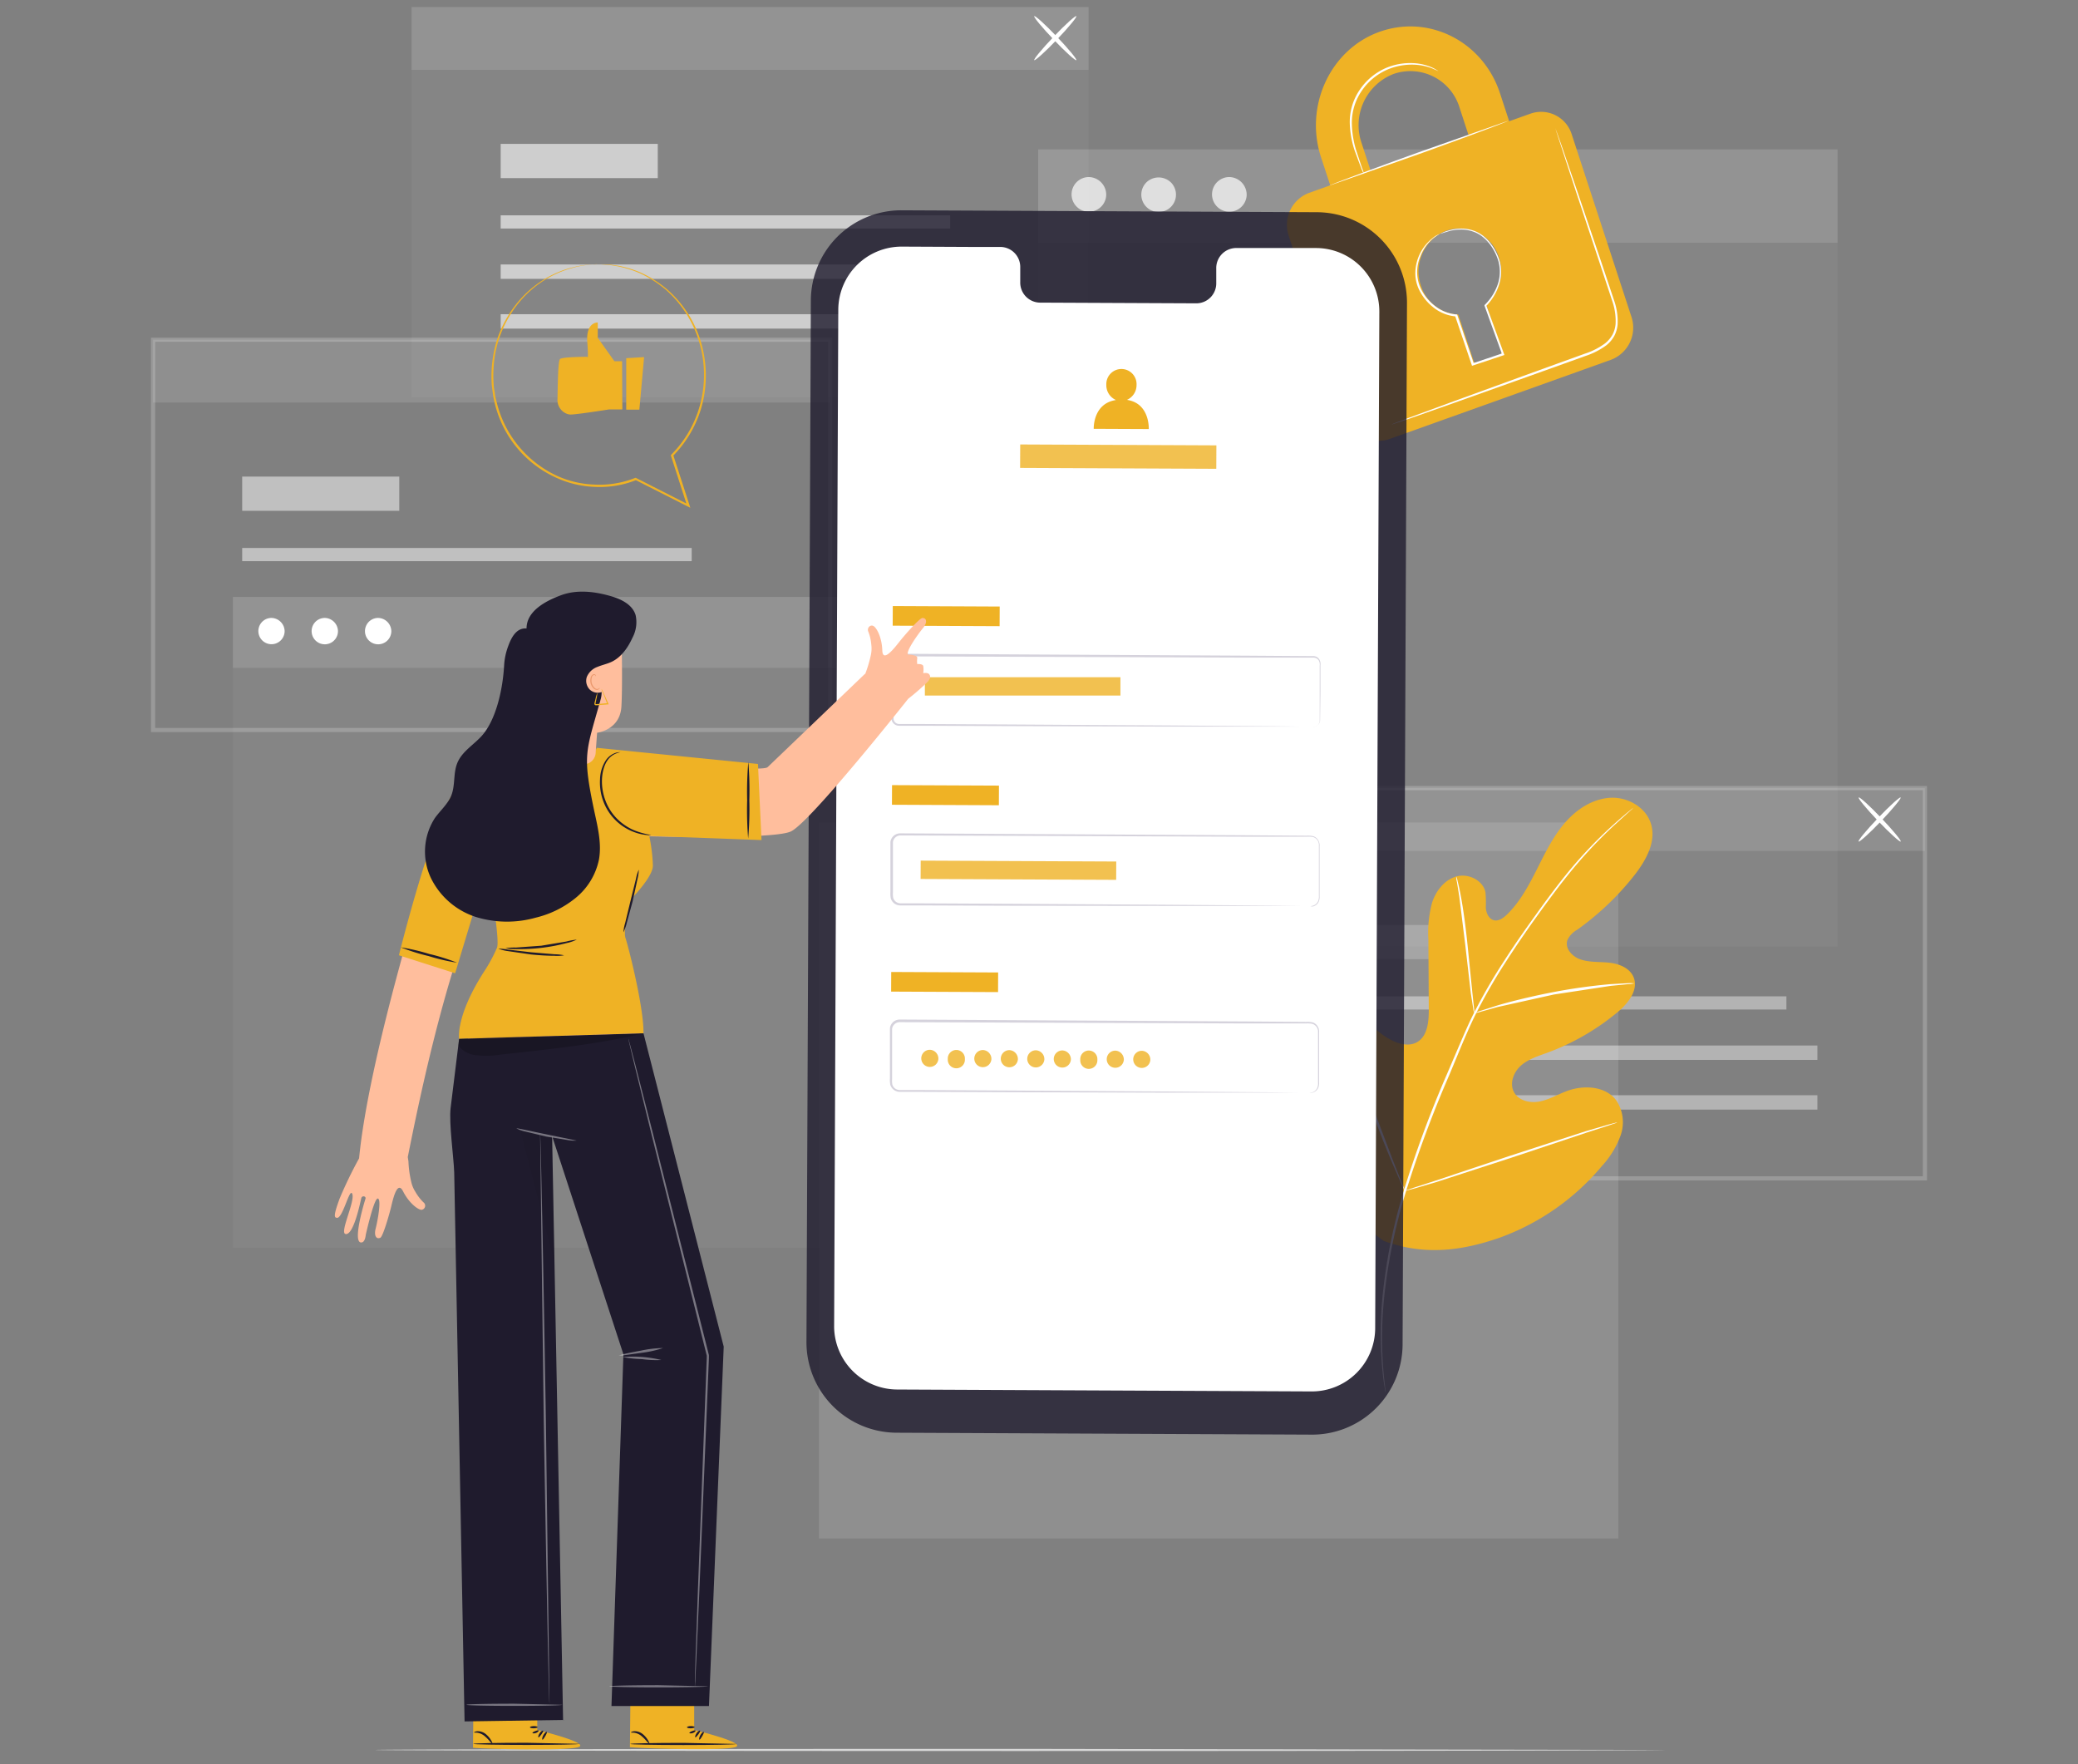 <svg xmlns="http://www.w3.org/2000/svg" width="344" height="292" fill="none" xmlns:v="https://vecta.io/nano"><rect width="100%" height="100%" fill="#808080" stroke="none"/><style><![CDATA[.B{fill:#efb225}.C{fill:#1f1b2d}.D{opacity:.12}.E{opacity:.8}.F{opacity:.04}.G{fill:#d5d2dc}]]></style><g fill="#fff"><path opacity=".2" d="M319 195.396H206.213v-65.288H319v65.288zm-112.098-.688h111.41v-63.911h-111.41v63.911z"/><path opacity=".4" d="M295.731 164.919h-74.413v2.183h74.413v-2.183zm5.127 8.139h-79.54v2.382h79.54v-2.382zm0 8.231h-79.54v2.381h79.54v-2.381z"/><path opacity=".2" d="M247.324 153.102h-26.006v5.666h26.006v-5.666z"/><path d="M318.653 130.454H206.576v10.394h112.077v-10.394z" class="D"/><path d="M307.675 139.296c-.145-.138 1.3-1.88 3.22-3.89s3.606-3.531 3.744-3.401-1.301 1.88-3.221 3.897-3.606 3.531-3.743 3.394z"/><path d="M314.656 139.292c-.138.138-1.817-1.377-3.744-3.394s-3.365-3.758-3.221-3.896 1.817 1.377 3.744 3.401 3.351 3.751 3.221 3.889z"/><path d="M180.215 1.164H68.137V65.77h112.078V1.164z" class="F"/><path opacity=".6" d="M157.297 35.642H82.884v2.182h74.413v-2.182zm5.127 8.134h-79.54v2.382h79.54v-2.382zm0 8.235h-79.54v2.382h79.54v-2.382zM108.89 23.816H82.884v5.666h26.006v-5.666z"/><path d="M180.215 1.164H68.137v10.395h112.078V1.164z" class="D"/><path d="M171.213 9.957c-.144-.131 1.301-1.879 3.221-3.889s3.606-3.531 3.744-3.394-1.301 1.879-3.221 3.889-3.606 3.518-3.744 3.394z"/><path d="M178.178 9.957c-.138.138-1.817-1.377-3.744-3.394s-3.365-3.752-3.221-3.889 1.817 1.377 3.744 3.394 3.365 3.759 3.221 3.889z"/><path opacity=".2" d="M137.766 121.183H25.001V55.889h112.765v65.294zm-112.077-.688h111.389V56.577H25.689v63.918z"/><path opacity=".5" d="M114.506 90.704H40.092v2.182h74.414v-2.182zM66.099 78.887H40.092v5.666h26.006v-5.666z"/><path d="M137.421 56.23H25.344v10.395h112.077V56.23zm130.485 79.908H135.568v118.515h132.338V136.138z" class="D"/><path d="M142.227 98.805H38.559v107.742h103.668V98.805z" class="F"/><path d="M142.227 98.805H38.559v11.737h103.668V98.805z" class="D"/><path d="M47.117 104.555a2.18 2.18 0 0 1-1.407 1.94 2.17 2.17 0 0 1-1.248.085c-.415-.094-.794-.309-1.088-.616a2.18 2.18 0 0 1-.43-2.358 2.17 2.17 0 0 1 1.999-1.322c.589.014 1.148.261 1.556.687a2.23 2.23 0 0 1 .619 1.584zm8.831 0a2.18 2.18 0 0 1-1.409 1.952 2.17 2.17 0 0 1-1.253.087 2.18 2.18 0 0 1-1.664-1.738 2.19 2.19 0 0 1 .141-1.249 2.18 2.18 0 0 1 2.01-1.323c.589.014 1.148.261 1.556.687a2.23 2.23 0 0 1 .619 1.584zm8.832 0a2.18 2.18 0 0 1-1.408 1.952 2.17 2.17 0 0 1-1.253.087 2.18 2.18 0 0 1-1.523-2.987c.168-.394.449-.729.806-.964a2.18 2.18 0 0 1 1.204-.359c.589.014 1.148.261 1.556.687a2.23 2.23 0 0 1 .619 1.584z"/><path d="M304.198 24.727H171.86v131.939h132.338V24.727z" class="F"/><path d="M304.198 24.727H171.86v15.455h132.338V24.727z" class="D"/><path opacity=".7" d="M183.129 32.299c-.024.562-.213 1.104-.542 1.56a2.87 2.87 0 0 1-2.959 1.116c-.549-.124-1.048-.407-1.437-.813a2.87 2.87 0 0 1-.752-1.47c-.101-.553-.037-1.124.183-1.641a2.87 2.87 0 0 1 2.638-1.745 2.94 2.94 0 0 1 2.869 2.994zm10.789-2.025a2.88 2.88 0 0 1 .722 1.488 2.87 2.87 0 0 1-1.306 2.887 2.87 2.87 0 0 1-3.166-.074c-.463-.322-.82-.772-1.028-1.296s-.258-1.097-.142-1.648.39-1.057.791-1.453a2.92 2.92 0 0 1 2.084-.805 2.93 2.93 0 0 1 2.045.902zm12.461 2.025a2.87 2.87 0 0 1-3.502 2.676 2.87 2.87 0 0 1-2.188-2.284c-.101-.553-.038-1.124.183-1.641a2.87 2.87 0 0 1 2.637-1.745 2.94 2.94 0 0 1 2.87 2.994zm69.227 257.359c0 .096-47.788.179-106.717.179s-106.737-.083-106.737-.179 47.78-.179 106.737-.179l106.717.179z"/></g><path d="M229.047 205.383c-10.633-7.428-13.041-21.216-12.621-33.615.068-2.065-.159-4.254.825-6.064s3.283-3.057 5.134-2.189c1.535.722 2.202 2.512 3.063 3.992a12.08 12.08 0 0 0 4.851 4.633c1.315.689 2.946 1.102 4.246.386 1.79-.985 1.996-3.442 1.982-5.508l-.068-11.51c-.124-2.057.085-4.122.619-6.113.64-1.955 2.065-3.765 4.012-4.316s4.377.585 4.817 2.595c.076.852.097 1.707.062 2.561.055.861.455 1.804 1.26 2.065s1.644-.337 2.264-.943c2.119-2.065 3.565-4.756 4.907-7.414s2.656-5.39 4.583-7.655 4.59-4.061 7.57-4.233 6.083 1.659 6.827 4.55-.943 5.844-2.753 8.192c-2.731 3.484-5.951 6.556-9.559 9.121a3.75 3.75 0 0 0-1.603 1.714c-.448 1.377.853 2.754 2.209 3.188 1.534.509 3.2.351 4.817.543s3.338.895 3.95 2.41c.84 2.106-.922 4.309-2.649 5.755a39.51 39.51 0 0 1-11.644 6.726c-1.514.55-3.104 1.039-4.329 2.099s-1.955 2.912-1.218 4.365 2.629 1.913 4.218 1.617 3.001-1.149 4.515-1.721c2.828-1.067 6.476-.874 8.258 1.57a6.51 6.51 0 0 1 1.021 2.8 6.5 6.5 0 0 1-.333 2.962 15.04 15.04 0 0 1-3.117 5.087c-4.508 5.387-10.364 9.48-16.971 11.861-6.558 2.272-12.635 2.892-19.152.503" class="B"/><g fill="#fff"><path d="M270.352 133.758s-.062.069-.2.193l-.612.544-2.326 2.113c-2.83 2.628-5.457 5.465-7.859 8.488-1.535 1.907-3.125 4.069-4.818 6.416s-3.441 4.881-5.175 7.573a93.4 93.4 0 0 0-5.072 8.797c-.798 1.577-1.5 3.222-2.223 4.902l-2.133 5.128a189.26 189.26 0 0 0-7.336 19.806 92.31 92.31 0 0 0-3.441 16.886c-.4 3.863-.465 7.753-.193 11.627.111 1.377.214 2.43.31 3.146l.096.819v.283a1.45 1.45 0 0 1-.061-.276l-.131-.812c-.124-.688-.255-1.776-.379-3.153-.332-3.881-.309-7.784.069-11.661.579-5.749 1.706-11.429 3.365-16.963a184.82 184.82 0 0 1 7.316-19.853l2.188-5.108c.723-1.673 1.432-3.332 2.237-4.915 1.54-3.032 3.247-5.976 5.113-8.819 1.762-2.753 3.537-5.245 5.209-7.572s3.29-4.502 4.818-6.402c2.427-3.015 5.089-5.833 7.962-8.426 1.019-.916 1.831-1.604 2.381-2.065l.64-.517a1.56 1.56 0 0 1 .255-.179z"/><path d="M244.064 167.718c-.097-.284-.164-.577-.199-.875l-.379-2.423-.922-8.027-.991-8.013-.392-2.409a3.7 3.7 0 0 1-.117-.895c.118.276.204.565.255.861.151.564.323 1.376.516 2.402.392 2.065.777 4.874 1.101 8.013l.812 8.034.261 2.437a3.78 3.78 0 0 1 .055.895zm26.483-4.94c-.335.073-.676.114-1.019.123l-2.876.283-9.408 1.432-9.297 2.065-2.753.764a5.01 5.01 0 0 1-1.032.248c.318-.16.65-.292.991-.393l2.753-.881c2.346-.688 5.629-1.507 9.297-2.21 3.107-.594 6.243-1.03 9.394-1.308l2.89-.158a5.29 5.29 0 0 1 1.06.035zm-37.979 34.353c-.073-.1-.133-.209-.179-.324l-.454-.957-1.555-3.573c-1.28-3.029-2.911-7.269-4.645-11.978l-4.542-12.012-1.446-3.615-.385-.984a1.35 1.35 0 0 1-.11-.358 1.46 1.46 0 0 1 .179.324l.454.957c.385.832.922 2.065 1.555 3.572 1.28 3.029 2.911 7.27 4.646 11.978l4.542 12.013 1.438 3.614c.158.393.289.689.392.985a1.28 1.28 0 0 1 .11.358z"/><path d="M267.722 185.792c-.11.063-.228.111-.351.144l-1.018.344-3.765 1.219-12.387 4.13-12.428 4.034-3.799 1.109-1.039.268a1.82 1.82 0 0 1-.372.076c.11-.064.228-.112.351-.145l1.018-.344 3.765-1.218 12.387-4.131 12.422-4.034 3.805-1.108 1.04-.269a1.73 1.73 0 0 1 .371-.075z"/></g><path d="M253.382 18.805l-3.545 1.267-1.521-4.633c-2.794-8.543-11.699-13.08-19.881-10.195s-12.539 12.254-9.745 20.797l1.521 4.633-3.558 1.274a5.66 5.66 0 0 0-3.317 7.077l9.862 30.145c.205.683.544 1.318.999 1.867s1.016 1.001 1.649 1.329a5.32 5.32 0 0 0 2.036.581c.711.055 1.425-.033 2.101-.26l36.729-13.141c1.374-.526 2.492-1.564 3.117-2.896s.709-2.856.234-4.249l-9.868-30.145c-.21-.681-.556-1.313-1.015-1.858a5.31 5.31 0 0 0-1.66-1.314c-.636-.322-1.33-.512-2.041-.56s-1.424.049-2.097.283zm-27.996 4.819a9.08 9.08 0 0 1 .378-6.772c.995-2.124 2.774-3.78 4.963-4.621a8.5 8.5 0 0 1 3.364-.436c1.14.082 2.251.393 3.267.914a8.5 8.5 0 0 1 2.651 2.119c.732.877 1.28 1.893 1.611 2.986l1.514 4.633-16.234 5.81-1.514-4.633zm20.646 26.751l2.518 7.696c.047.154.032.321-.041.464s-.199.254-.351.307l-3.53 1.26c-.141.039-.291.022-.419-.047s-.225-.186-.269-.325l-2.54-7.662a6.88 6.88 0 0 1-6.193-4.819c-.599-1.77-.49-3.703.304-5.394s2.212-3.01 3.955-3.679a6.78 6.78 0 0 1 5.283.382c.81.415 1.528.989 2.111 1.687a6.78 6.78 0 0 1 1.284 2.378c.443 1.36.48 2.82.106 4.2s-1.143 2.622-2.211 3.572l-.007-.021z" class="B"/><g fill="#fff"><path d="M249.679 19.991c0 .096-6.572 2.568-14.748 5.507l-14.879 5.232c-.034-.069 6.573-2.561 14.755-5.507l14.872-5.232zm7.805 1.267c.031.06.056.122.076.186l.2.537.736 2.065 2.643 7.696 3.874 11.427 2.257 6.76c.405 1.217.58 2.498.516 3.779a5.06 5.06 0 0 1-.557 1.907c-.331.591-.772 1.112-1.301 1.535a12.38 12.38 0 0 1-3.496 1.783l-3.544 1.274-6.71 2.402-11.362 4.048-7.673 2.699-2.064.688-.551.179c-.059.026-.122.043-.186.048 0 0 .055 0 .172-.083l.537-.213 2.065-.778 7.632-2.809 11.341-4.13 6.696-2.423 3.544-1.28a11.79 11.79 0 0 0 3.393-1.728c.491-.393.903-.877 1.211-1.425.291-.548.467-1.15.516-1.769a9.91 9.91 0 0 0-.495-3.642l-2.237-6.76-3.799-11.448-2.532-7.731-.688-2.113-.166-.551a.76.76 0 0 1-.048-.131z"/><path d="M238.104 11.765l-1.039-.454a9.19 9.19 0 0 0-3.008-.606 10.33 10.33 0 0 0-4.445.84c-1.705.754-3.162 1.973-4.205 3.518a9.31 9.31 0 0 0-1.617 5.225 16.1 16.1 0 0 0 .688 4.509l.977 2.946c.146.353.266.717.358 1.088a6.12 6.12 0 0 1-.489-1.039l-1.087-2.926c-.49-1.478-.757-3.021-.791-4.578a9.44 9.44 0 0 1 1.651-5.425c1.08-1.601 2.597-2.858 4.37-3.621a10.24 10.24 0 0 1 4.577-.785 8.66 8.66 0 0 1 3.048.723 5.66 5.66 0 0 1 .744.413 1.04 1.04 0 0 1 .268.172zm.319 26.933a2.38 2.38 0 0 1 .344-.172 6.86 6.86 0 0 1 1.067-.379 7.63 7.63 0 0 1 1.783-.303 6.04 6.04 0 0 1 2.415.365c1.762.62 3.379 2.416 4.177 4.819a6.94 6.94 0 0 1 0 3.951 8.94 8.94 0 0 1-2.216 3.711l.042-.186 2.945 8.082.062.172-.172.062-1.576.523-3.441 1.15-.172.055-.055-.172-2.753-8.116.152.117a6.88 6.88 0 0 1-3.689-1.453 8.33 8.33 0 0 1-2.305-2.754 6.29 6.29 0 0 1-.73-3.098c.032-1.102.307-2.183.806-3.166a7.47 7.47 0 0 1 2.078-2.52 4.38 4.38 0 0 1 1.19-.688 13.18 13.18 0 0 0-1.128.75 7.32 7.32 0 0 0-2.127 3.022 6.52 6.52 0 0 0 .213 5.555c.55 1.034 1.318 1.936 2.251 2.644 1.012.794 2.235 1.273 3.516 1.377h.117l.035.103 2.753 8.103-.228-.11 3.441-1.15 1.569-.53-.11.234-2.924-8.089v-.103l.082-.083c1.001-.994 1.747-2.215 2.175-3.559a6.66 6.66 0 0 0 0-3.779c-.75-2.313-2.299-4.068-3.978-4.688a5.91 5.91 0 0 0-2.333-.392 7.89 7.89 0 0 0-1.762.241l-1.514.454z"/></g><path d="M217.146 237.468l-68.742-.317a14.98 14.98 0 0 1-10.563-4.441c-2.793-2.821-4.353-6.636-4.336-10.608l.729-172.382c.008-1.967.404-3.914 1.164-5.728s1.872-3.461 3.269-4.846 3.053-2.48 4.874-3.225a14.96 14.96 0 0 1 5.737-1.112l68.735.317a14.98 14.98 0 0 1 10.565 4.436 14.99 14.99 0 0 1 4.341 10.606l-.729 172.376c-.008 1.968-.404 3.915-1.164 5.73a14.99 14.99 0 0 1-3.268 4.849c-1.397 1.386-3.053 2.483-4.874 3.229a14.99 14.99 0 0 1-5.738 1.117z" class="C E"/><path d="M217.914 41.053h-13.323c-.435.008-.864.102-1.263.276s-.758.425-1.06.738a3.31 3.31 0 0 0-.698 1.088 3.33 3.33 0 0 0-.228 1.272v2.416a3.29 3.29 0 0 1-.228 1.271c-.159.404-.396.774-.698 1.086a3.3 3.3 0 0 1-1.06.736c-.399.173-.827.266-1.262.273l-25.972-.117c-.879-.023-1.712-.395-2.317-1.032s-.933-1.489-.91-2.368v-2.416c.022-.878-.305-1.728-.908-2.366a3.32 3.32 0 0 0-2.313-1.035h-4.687l-11.664-.055c-2.775-.017-5.443 1.067-7.42 3.014s-3.103 4.598-3.13 7.374l-.688 168.259a10.47 10.47 0 0 0 .779 4.016c.521 1.275 1.288 2.434 2.256 3.412s2.121 1.756 3.39 2.288 2.631.811 4.007.817l68.598.317a10.48 10.48 0 0 0 7.431-3.039c.978-.97 1.756-2.123 2.289-3.393a10.51 10.51 0 0 0 .817-4.012l.688-168.258c.016-2.783-1.073-5.459-3.028-7.439s-4.616-3.103-7.398-3.121z" fill="#fff"/><path d="M165.494 100.397l-17.7-.081-.015 3.25 17.7.08.015-3.249z" class="B"/><path d="M217.376 120.344a1.57 1.57 0 0 0 .406-.097c.191-.074.356-.201.478-.365a1.08 1.08 0 0 0 .21-.564v-4.743-3.442-.957c.045-.314-.023-.634-.192-.902a1.04 1.04 0 0 0-.36-.306 1.03 1.03 0 0 0-.459-.114h-1.074-9.944l-57.56-.213c-.147-.003-.293.03-.424.096s-.246.163-.333.282c-.166.27-.229.59-.178.902v2.065 4.131 2.065a5.35 5.35 0 0 0 0 .964c.036.137.103.265.196.372s.209.192.34.247.281.08.427.076h3.503l15.284.083 25.876.158 17.445.138 4.742.055h1.232.42-.42-1.232-4.742-17.445l-25.876-.083-15.284-.062h-3.503c-.193.008-.385-.025-.564-.096a1.29 1.29 0 0 1-.471-.344 1.31 1.31 0 0 1-.273-.517 1.99 1.99 0 0 1-.041-.55v-.51-2.065-4.13-2.066c-.013-.183-.013-.367 0-.55.026-.203.104-.395.227-.558s.276-.301.458-.393a1.25 1.25 0 0 1 .588-.137l57.56.317 9.944.068h1.074a1.18 1.18 0 0 1 .543.134c.168.087.312.214.42.369.194.299.272.659.22 1.012v.957 3.442l-.062 4.75a1.11 1.11 0 0 1-.221.584 1.12 1.12 0 0 1-.501.373.84.84 0 0 1-.434.124z" class="G"/><g class="B"><path d="M185.48 112.096h-32.373v3.036h32.373v-3.036z" class="E"/><path d="M165.371 130.039l-17.7-.08-.014 3.249 17.7.081.014-3.25z"/></g><path d="M216.931 149.994c.139-.017.276-.043.412-.076.193-.061.37-.163.519-.298a1.42 1.42 0 0 0 .349-.487 1.93 1.93 0 0 0 .123-.874v-1.088-2.753-4.372a1.48 1.48 0 0 0-.199-.908c-.17-.281-.437-.489-.75-.585a4.16 4.16 0 0 0-1.039-.055h-9.903l-57.36-.214a1.27 1.27 0 0 0-1.26 1.108v2.066 4.13 2.065a3.94 3.94 0 0 0 .042.964c.085.279.262.522.502.688a1.43 1.43 0 0 0 .853.221h.957 1.989l15.229.075 25.786.159 17.384.137 4.728.056h1.231.413-.413-1.231-4.728-17.384l-25.8-.028-15.229-.055h-2.994a1.73 1.73 0 0 1-1.053-.282 1.66 1.66 0 0 1-.647-.902 4.38 4.38 0 0 1-.055-1.06v-2.065-4.131-2.065a1.64 1.64 0 0 1 .54-1.018c.298-.262.681-.407 1.078-.407l57.36.317 9.903.075c.368-.022.739.003 1.101.076a1.52 1.52 0 0 1 .846.688c.178.304.255.656.22 1.006v.956 3.442 2.754 1.095a1.92 1.92 0 0 1-.144.901c-.089.19-.219.359-.379.494s-.348.235-.55.291a1.27 1.27 0 0 1-.447-.041z" class="G"/><path d="M165.236 160.968l-17.7-.08-.015 3.249 17.7.08.015-3.249z" class="B"/><path d="M216.79 180.904c.139-.017.277-.042.412-.076.192-.061.368-.162.518-.296a1.43 1.43 0 0 0 .35-.482c.107-.278.15-.577.123-.874v-1.095-2.753-4.372a1.48 1.48 0 0 0-.199-.908 1.38 1.38 0 0 0-.75-.579 4.26 4.26 0 0 0-1.039-.062h-9.903l-57.36-.213a1.27 1.27 0 0 0-.838.317c-.232.204-.382.485-.422.791v2.065 4.131 2.065c-.025.319-.012.641.041.957.083.281.261.524.503.688.252.165.552.243.853.221h2.994l15.229.082 25.787.159 17.383.137 4.728.055h1.232.413-.413-1.232-4.728-17.383l-25.787-.075-15.229-.062h-2.994a1.69 1.69 0 0 1-1.053-.283c-.313-.217-.541-.535-.647-.901-.061-.35-.08-.706-.055-1.061v-2.065-4.13-2.1c.049-.393.239-.755.536-1.017a1.63 1.63 0 0 1 1.075-.408l57.36.317 9.903.076a4.24 4.24 0 0 1 1.101.075 1.52 1.52 0 0 1 .846.689 1.66 1.66 0 0 1 .22 1.005v.957 3.442 2.753 1.095c.027.308-.023.617-.144.902a1.45 1.45 0 0 1-.379.493c-.16.136-.348.235-.55.291-.161.056-.334.072-.502.049z" class="G"/><path d="M184.789 142.602l-32.372-.147-.014 3.035 32.372.147.014-3.035z" class="B E"/><path d="M155.342 175.288a1.43 1.43 0 0 1-.291.762c-.169.22-.4.385-.662.475s-.546.102-.815.033a1.41 1.41 0 0 1-.697-.422 1.42 1.42 0 0 1-.35-.737c-.042-.274-.003-.555.113-.807a1.42 1.42 0 0 1 .539-.612c.235-.146.509-.221.786-.213.384.021.743.193 1.001.478s.393.659.376 1.043zm4.388.024a1.43 1.43 0 0 1-.078.573c-.065.183-.167.351-.3.493a1.41 1.41 0 0 1-.471.334c-.178.077-.371.117-.565.117a1.43 1.43 0 0 1-.566-.117 1.42 1.42 0 0 1-.471-.334c-.133-.142-.235-.31-.3-.493a1.43 1.43 0 0 1-.078-.573c-.013-.194.013-.389.078-.572s.167-.351.3-.494a1.43 1.43 0 0 1 .471-.333c.179-.078.371-.118.566-.118a1.41 1.41 0 0 1 .565.118 1.42 1.42 0 0 1 .471.333c.133.143.235.311.3.494s.091.378.078.572zm4.39.017a1.43 1.43 0 0 1-.291.762 1.42 1.42 0 0 1-.662.476c-.263.09-.546.101-.815.032a1.41 1.41 0 0 1-.697-.422c-.187-.206-.308-.462-.35-.736a1.42 1.42 0 0 1 .652-1.419c.235-.147.509-.221.786-.214.383.023.741.195.999.48s.393.658.378 1.041zm4.385.017a1.42 1.42 0 0 1-.29.762c-.17.22-.4.385-.663.475a1.41 1.41 0 0 1-.814.033c-.269-.07-.511-.216-.698-.422a1.42 1.42 0 0 1-.237-1.544c.116-.252.304-.465.539-.612a1.42 1.42 0 0 1 .787-.213 1.47 1.47 0 0 1 1.376 1.521zm4.382.018a1.42 1.42 0 0 1-.948 1.243c-.263.091-.546.103-.816.035a1.42 1.42 0 0 1-1.051-1.157c-.043-.275-.004-.556.112-.809a1.41 1.41 0 0 1 .539-.612 1.42 1.42 0 0 1 .788-.214c.381.023.739.194.996.477a1.47 1.47 0 0 1 .38 1.037zm4.39.025a1.42 1.42 0 0 1-.285.76c-.167.22-.395.387-.655.48a1.43 1.43 0 0 1-.811.041c-.269-.066-.512-.209-.701-.411a1.42 1.42 0 0 1-.36-.728c-.046-.273-.012-.553.098-.806s.293-.469.525-.62.502-.232.778-.231a1.46 1.46 0 0 1 1.018.466c.265.284.406.661.393 1.049zm4.384.019c.013.194-.013.389-.078.572a1.41 1.41 0 0 1-.3.494 1.42 1.42 0 0 1-.471.333c-.179.078-.371.118-.566.118a1.41 1.41 0 0 1-1.336-.945c-.065-.183-.091-.378-.078-.572-.013-.194.013-.389.078-.572a1.41 1.41 0 0 1 1.336-.945c.195 0 .387.04.566.118a1.42 1.42 0 0 1 .471.333 1.41 1.41 0 0 1 .3.494c.065.183.091.378.078.572zm4.383.014c-.018.276-.117.54-.284.761a1.41 1.41 0 0 1-1.467.52c-.268-.065-.512-.208-.7-.41a1.42 1.42 0 0 1-.36-.728c-.046-.272-.013-.553.098-.807a1.42 1.42 0 0 1 .524-.62c.232-.151.502-.231.779-.23a1.47 1.47 0 0 1 1.41 1.514zm4.386.026a1.41 1.41 0 0 1-.948 1.242 1.42 1.42 0 0 1-.816.035c-.269-.069-.512-.215-.699-.42a1.42 1.42 0 0 1-.352-.737 1.41 1.41 0 0 1 .112-.808c.116-.253.303-.466.539-.613a1.42 1.42 0 0 1 .788-.214c.381.023.739.194.996.477a1.47 1.47 0 0 1 .38 1.038z" class="B E"/><g class="B"><path d="M186.559 66.187c.478-.211.883-.557 1.166-.997a2.66 2.66 0 0 0 .423-1.475c.018-.34-.033-.679-.151-.998a2.51 2.51 0 0 0-1.361-1.435 2.51 2.51 0 0 0-.989-.203c-.34 0-.677.069-.989.203a2.51 2.51 0 0 0-.828.578c-.234.247-.416.538-.533.858s-.169.659-.152.999c-.01.528.136 1.047.42 1.491a2.67 2.67 0 0 0 1.177 1.007c-3.854.578-3.682 4.764-3.682 4.764l9.112.041s.213-4.261-3.613-4.832z"/><path d="M201.365 73.717l-32.475-.148-.017 3.883 32.475.147.017-3.882z" class="E"/><path d="M99.063 43.735h-.323l-.936.069a10.47 10.47 0 0 0-1.507.2c-.322.045-.641.107-.957.186l-1.067.296a17.53 17.53 0 0 0-5.072 2.513c-2.039 1.481-3.742 3.376-4.996 5.562-.737 1.26-1.324 2.602-1.748 4a19.24 19.24 0 0 0-.764 4.667 18.93 18.93 0 0 0 .041 2.492c0 .42.117.84.172 1.267a8.14 8.14 0 0 0 .241 1.274A18.17 18.17 0 0 0 92.47 78.88a16.35 16.35 0 0 0 5.912 1.329 15.95 15.95 0 0 0 6.194-.888l.605-.227h.083l.069.041 8.678 4.406-.255.22-2.691-8.343v-.103l.076-.076a18.59 18.59 0 0 0 4.556-7.572 19.07 19.07 0 0 0 .688-8.068 18.85 18.85 0 0 0-2.278-6.843c-1.028-1.815-2.354-3.444-3.922-4.819a19.19 19.19 0 0 0-4.26-2.712 18.56 18.56 0 0 0-3.606-1.136l-1.377-.227-.998-.076-.606-.041h-.206c.069-.008.138-.008.206 0h.612l.998.041 1.376.2a18.22 18.22 0 0 1 3.655 1.095 19.12 19.12 0 0 1 4.335 2.705 18.61 18.61 0 0 1 4.005 4.819 18.89 18.89 0 0 1 2.347 6.932 19.27 19.27 0 0 1-.64 8.206 18.83 18.83 0 0 1-4.624 7.731l.041-.179 2.704 8.337.131.42-.392-.2-8.678-4.399h.151l-.619.227c-2.024.712-4.168 1.021-6.311.909a16.72 16.72 0 0 1-6.035-1.377 18.11 18.11 0 0 1-8.623-7.717 18.41 18.41 0 0 1-1.948-5.094 10.56 10.56 0 0 1-.241-1.301l-.165-1.287a20.35 20.35 0 0 1 .764-7.27c.435-1.416 1.038-2.775 1.796-4.048a18.01 18.01 0 0 1 5.099-5.597 17.39 17.39 0 0 1 5.154-2.492l1.081-.275a9.56 9.56 0 0 1 .963-.172 10.22 10.22 0 0 1 1.521-.165l.943-.034a2.3 2.3 0 0 1 .323-.021zm3.919 16.055h-1.273l-2.752-3.869v-2.54s-1.968-.124-1.734 3.201 0 2.478 0 2.478-4.177 0-4.521.379-.365 4.413-.413 6.664a2.44 2.44 0 0 0 .442 1.523c.313.444.765.771 1.285.928.146.04.296.061.447.062 1.046 0 6.365-.847 6.365-.847h2.196l-.042-7.979zm3.645-.68l-.784 8.701h-2.175v-8.522l2.959-.179zM88.94 286.357v-5.886l-10.55-.076-.089 8.901.654.048c2.911.186 14.81.461 16.764-.144 2.175-.675-6.779-2.843-6.779-2.843z"/></g><g class="C"><path d="M95.967 288.651c0 .096-3.95.179-8.816.179s-8.816-.083-8.816-.179 3.95-.179 8.816-.179l8.816.179zm-6.838-1.088c-.09-.049 0-.358.213-.689s.502-.468.571-.399-.076.33-.282.612-.413.524-.502.476z"/><path d="M89.802 287.95c-.096 0-.048-.385.158-.75s.482-.585.557-.53-.048.365-.241.688-.385.627-.475.592zm-8.285.673c-.041 0-.2-.124-.427-.385a6.88 6.88 0 0 0-.922-.923 2.43 2.43 0 0 0-1.142-.502c-.323-.042-.53 0-.55-.042s.179-.185.557-.213a2.13 2.13 0 0 1 1.376.468c.365.298.673.659.908 1.067.158.303.241.503.2.53zm7.646-2.172c.048.083-.131.289-.434.4s-.571.068-.585 0 .2-.214.461-.31.502-.172.557-.09zm-.167-.566c0 .104-.275.186-.633.193s-.64-.076-.633-.172.289-.186.633-.193.619.076.633.172z"/></g><path d="M114.919 286.357v-5.886l-10.55-.076-.089 8.812.654.048c2.911.186 14.816.551 16.764-.055 2.174-.675-6.779-2.843-6.779-2.843z" class="B"/><g class="C"><path d="M121.948 288.667c0 .097-3.943.179-8.816.179s-8.808-.082-8.808-.179 3.943-.179 8.808-.179l8.816.179zm-6.841-1.104c-.082-.049 0-.358.214-.689s.502-.468.571-.399-.076.33-.282.612-.413.524-.503.476z"/><path d="M115.782 287.95c-.09 0-.048-.385.165-.75s.482-.585.557-.53-.055.365-.247.688-.379.627-.475.592zm-8.286.673c-.041 0-.193-.124-.427-.385-.277-.336-.586-.645-.922-.923a2.43 2.43 0 0 0-1.142-.502c-.317-.042-.53 0-.551-.042s.179-.185.558-.213a2.13 2.13 0 0 1 1.376.468c.367.296.675.658.908 1.067.159.303.241.503.2.53zm7.646-2.172c.048.083-.131.289-.434.4s-.571.068-.585 0 .2-.214.461-.31.503-.172.558-.09zm-.153-.566c0 .104-.275.186-.633.193s-.633-.076-.626-.172.282-.186.626-.193.633.076.633.172z"/></g><path d="M153.789 111.572c-.275-.282-.956-.144-.956-.144.068-.397.068-.802 0-1.198-.124-.386-.991-.31-.991-.31a4 4 0 0 1 0-.978.35.35 0 0 0-.2-.351c-.41-.167-.851-.247-1.294-.234-.53-.378 1.618-3.387 2.416-4.35s.654-1.715-.055-1.715c-.489 0-2.994 2.892-3.765 3.862s-2.814 3.67-2.883 1.515-.936-3.779-1.48-4.055-1.121.372-.826.971a7.68 7.68 0 0 1 .482 2.12c.075.578.049 1.165-.075 1.735-.229 1.06-.539 2.1-.93 3.111h-.055l-16.103 15.434c-.97.923-20.487-1.094-24.403-1.507a26.24 26.24 0 0 0-4.019-.276c-1.7.076-2.003.317-3.696.338-4.275.047-8.541.422-12.759 1.122-1.91.325-3.694 1.168-5.158 2.438a10.58 10.58 0 0 0-3.142 4.763c-3.943 12.322-12.876 41.489-14.452 57.873a69.67 69.67 0 0 0-3.221 6.657c-1.108 3.015-.84 3.119-.468 3.187 1.005.186 2.147-5.225 2.574-3.917s-2.168 6.451-1.115 6.602c1.376.193 2.47-5.507 2.601-5.961s.812-.31.688.117c-.2.605-2.133 7.028-.785 7.235.743.11.826-1.246.826-1.246s1.376-6.148 2.003-6.024-.041 3.752-.358 4.964.124 1.824.771 1.528c.44-.207 1.493-3.89 1.782-5.087s1.012-4.516 1.982-2.596 2.443 3.036 3.049 3.064c.136-.016.265-.072.369-.162s.179-.208.216-.34a.69.69 0 0 0-.248-.731 7.78 7.78 0 0 1-1.328-1.721 5.08 5.08 0 0 1-.688-1.61 17.47 17.47 0 0 1-.482-3.484l-.11-.688c1.541-7.634 5.98-30.042 12.387-44.354l2.629 5.411 1.142 4.007-7.006 17.299 29.881-.392-4.46-17.169 5.416-17.898c5.857.13 20.893.351 23.398-.785 3.152-1.377 19.455-21.974 19.455-21.974 1.063-.826 2.081-1.708 3.049-2.643 0 0 .991-.833.392-1.453z" fill="#ffbe9d"/><path d="M75.343 161.102l5.32-17.596s2.188 11.93 1.61 13.369a25.41 25.41 0 0 1-1.879 3.552c-5.051 7.69-4.391 11.538-4.391 11.538l30.521-.93c.069-4.268-2.456-14.194-2.979-15.778s1.218-6.767 1.218-6.767 3.441-3.504 3.317-5.307a29.27 29.27 0 0 0-.599-4.819l18.581.688-.585-12.597-26.688-2.671c-.929 2.622-9.332 1.335-9.332 1.335-9.07.303-9.635 1.969-13.406 4.902s-10.013 28.1-10.013 28.1l9.304 2.981z" class="B"/><path d="M93.388 158.125a6.43 6.43 0 0 1-1.603.082c-.998 0-2.367-.068-3.875-.22l-3.84-.557a6.59 6.59 0 0 1-1.562-.4c.538 0 1.075.051 1.603.152l3.833.447 3.847.324a8.48 8.48 0 0 1 1.597.172zm2.092-2.597a7.06 7.06 0 0 1-1.665.571c-2.746.722-5.578 1.058-8.416.998-.587.02-1.175-.036-1.748-.165a11.74 11.74 0 0 1 1.748-.089l4.205-.303 4.129-.689c.573-.153 1.158-.261 1.748-.323zm10.267-11.58c-.014.525-.086 1.047-.214 1.556l-.805 3.697-.991 3.648c-.122.513-.302 1.009-.537 1.48a7.04 7.04 0 0 1 .289-1.542l.888-3.669.908-3.669a6.57 6.57 0 0 1 .462-1.501zM75.666 159.35c-1.592-.246-3.163-.612-4.7-1.095a32.62 32.62 0 0 1-4.611-1.445 33.07 33.07 0 0 1 4.7 1.094c1.571.366 3.112.849 4.611 1.446zm32.146-21.136a2.3 2.3 0 0 1-.785 0 8.15 8.15 0 0 1-2.099-.503c-1.126-.423-2.151-1.077-3.009-1.92a8.63 8.63 0 0 1-1.973-2.974c-.49-1.23-.699-2.554-.612-3.876a6.02 6.02 0 0 1 .943-3.07 3.18 3.18 0 0 1 1.741-1.287 2.1 2.1 0 0 1 .585-.076h.206s-.289 0-.75.186c-.654.241-1.208.695-1.576 1.287-.936 1.473-1.197 4.165-.199 6.678a8.41 8.41 0 0 0 2.126 3.111 9.04 9.04 0 0 0 2.608 1.68 13.27 13.27 0 0 0 2.795.764zm16.042.591a57.45 57.45 0 0 1-.165-6.347c-.054-2.115.01-4.232.192-6.34.173 2.109.228 4.226.166 6.34.057 2.118-.007 4.237-.193 6.347z" class="C"/><path d="M98.612 124.556l.234-3.27s3.799-.42 4.026-4.344 0-12.976 0-12.976l-6.882-3.525-7.639 6.01 1.177 19.619 7.006.448c.535.014 1.055-.184 1.445-.552a2.02 2.02 0 0 0 .634-1.41z" fill="#ffbe9d"/><path d="M99.29 113.835s0 .075-.062.165a.51.51 0 0 1-.193.15c-.076.033-.158.048-.241.043-.44 0-.867-.51-1.019-1.102a1.8 1.8 0 0 1 0-.874c.014-.125.059-.245.131-.349s.169-.187.281-.243a.38.38 0 0 1 .289 0c.069.034.124.09.158.158.048.117 0 .193 0 .186s0-.069-.069-.138a.25.25 0 0 0-.148-.096c-.06-.013-.122-.003-.175.028a.58.58 0 0 0-.204.208c-.049.085-.076.182-.078.28-.058.256-.058.522 0 .778.138.537.509.971.84 1.012.065.009.13.004.193-.014s.121-.048.172-.089c.082-.055.11-.11.124-.103z" fill="#eb996e"/><path d="M105.231 101.845c-.53-1.803-2.45-2.698-4.198-3.194-2.664-.757-5.54-1.088-8.142-.131s-5.726 2.637-5.726 5.508c-1.535-.124-2.416 1.218-3.021 2.884-.387 1.015-.619 2.083-.688 3.167-.193 3.758-1.246 8.949-3.682 11.702-1.376 1.536-3.283 2.596-4.067 4.51-.688 1.659-.33 3.627-.97 5.307-.571 1.48-1.831 2.533-2.753 3.821a10.24 10.24 0 0 0-1.607 4.868 10.25 10.25 0 0 0 .953 5.038 12.53 12.53 0 0 0 3.082 4.006 12.54 12.54 0 0 0 4.413 2.465 17.53 17.53 0 0 0 9.875.096c2.426-.58 4.69-1.703 6.62-3.284a11.05 11.05 0 0 0 3.84-6.36c.489-2.809-.296-5.666-.881-8.461-1.831-8.832-1.308-9.293 1.005-17.492.055-.145.083-.296.124-.441l.089-.323c.066-.324.1-.654.103-.985-.338.126-.704.153-1.057.077s-.676-.25-.932-.503a2.07 2.07 0 0 1-.468-2.066c.162-.387.404-.736.71-1.025a3 3 0 0 1 1.065-.647c.764-.317 1.583-.482 2.333-.833 1.59-.758 2.691-2.327 3.441-3.972.617-1.141.807-2.464.537-3.732z" class="C"/><path d="M99.57 114.022c.145.215.266.446.358.688l.784 1.756.055.131h-.144l-.688.062c-.475 0-.874.089-1.342.082-.041-.009-.078-.028-.11-.056s-.055-.063-.069-.102a.31.31 0 0 1 0-.193c.016-.093.037-.185.062-.275l.124-.489c.062-.326.159-.645.289-.95a4.65 4.65 0 0 1-.145.984l-.096.489c-.034.165-.096.42 0 .399.344 0 .833-.075 1.287-.103l.688-.062-.09.152-.688-1.783a2.7 2.7 0 0 1-.275-.73z" class="B"/><path d="M76.004 171.965l30.521-.929 13.282 51.864-2.443 59.492h-16.138l1.975-58.225-11.802-36.107 1.817 96.638-16.31.241-1.714-90.835c-.076-2.526-.901-8.219-.592-10.725l1.404-11.414z" class="C"/><g fill="#fff"><path d="M95.461 188.796a6.13 6.13 0 0 1-1.493-.09l-3.565-.578-3.517-.847c-.478-.105-.941-.271-1.376-.495 0-.103 2.243.433 4.996.991l4.955 1.019zm21.737 90.33c0 .097-3.654.179-8.162.179s-8.168-.082-8.168-.179 3.654-.179 8.168-.179l8.162.179zm-24.128 3.063c0 .103-3.551.179-7.928.179s-7.921-.076-7.921-.179 3.551-.179 7.921-.179l7.928.179z" fill-opacity=".4"/><path d="M90.965 281.938c-.096 0-.523-21.113-.957-47.156l-.599-47.169c.09 0 .53 21.107.957 47.163l.599 47.162zm24.067-2.811c-.007-.094-.007-.188 0-.282v-.826l.097-3.167.406-11.654 1.466-38.448v-.406.048l-9.256-37.07-2.753-11.228-.73-3.056-.186-.799a1.28 1.28 0 0 1-.048-.275c.036.087.064.176.083.268l.22.785.798 3.043 2.87 11.2 9.359 37.05v.048.406l-1.576 38.44-.516 11.648-.158 3.167c0 .351-.041.626-.048.826.001.095-.008.189-.028.282zm-5.266-55.991a18.44 18.44 0 0 1-3.565.791l-3.324.462v-.138c.186.055.282.089.282.117s-.117 0-.31 0h-.412l.412-.124c.537-.158 1.803-.42 3.29-.688a18.51 18.51 0 0 1 3.627-.42zm-.281 1.977c-1.073.05-2.149.001-3.214-.144a18.2 18.2 0 0 1-3.2-.351c2.151-.176 4.316-.008 6.414.495z" fill-opacity=".4"/></g><g fill="#000"><path opacity=".2" d="M75.875 173.06a4.2 4.2 0 0 0 1.336 1.124c.519.276 1.091.44 1.678.48 1.229.146 2.473.122 3.696-.069 7.88-.874 16.227-1.68 23.942-3.559-9.986.558-20.536.372-30.521.929l-.103.854"/><path d="M86.163 187.139l5.629 21.85-.392-20.927-5.237-.923z" class="F"/></g></svg>